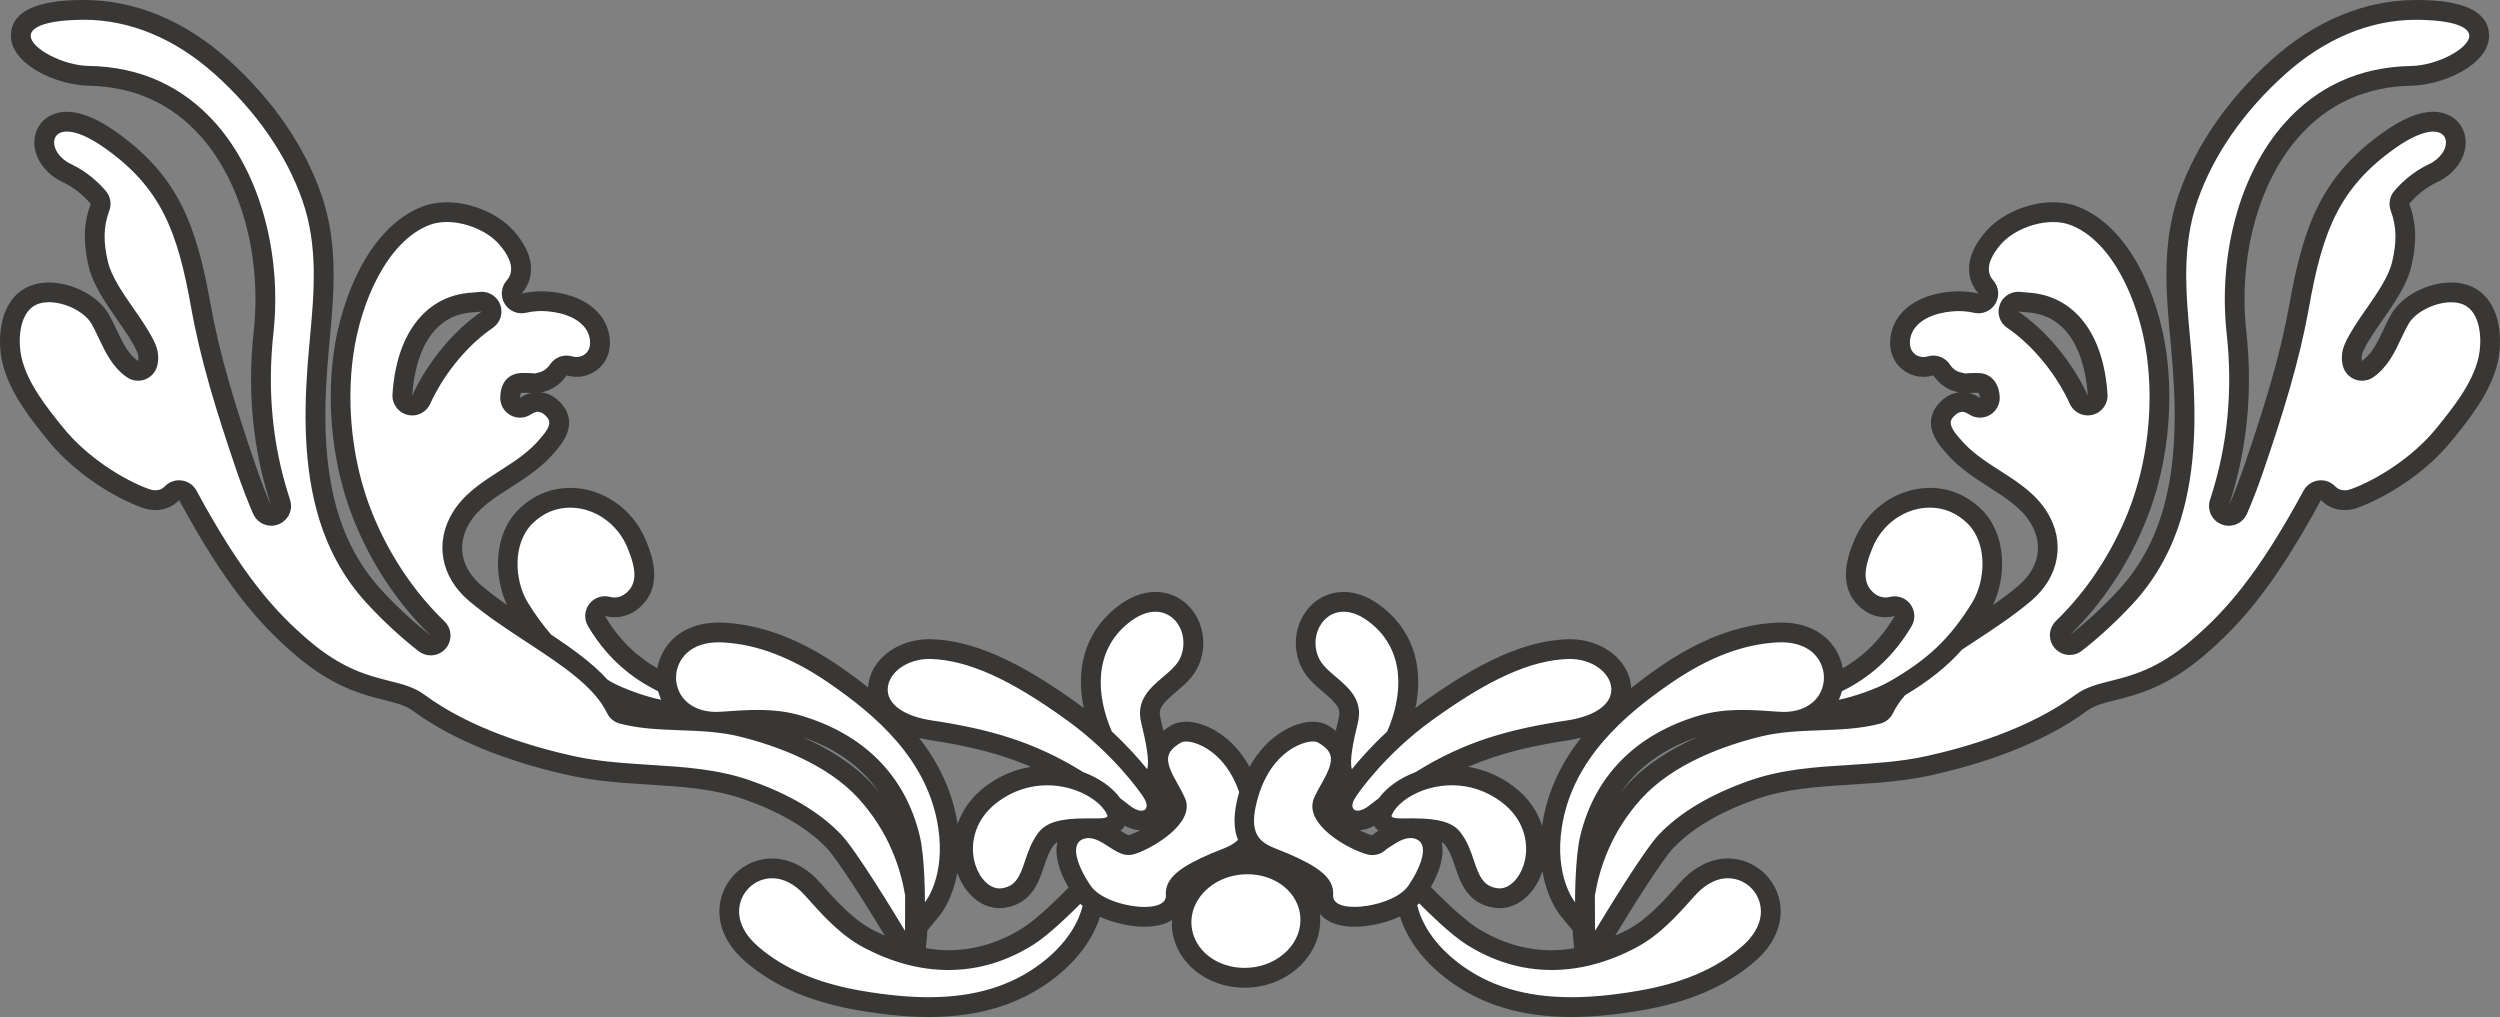 <svg version="1.1" id="图层_1" x="0px" y="0px" width="252.955px" height="102.9px" viewBox="0 0 252.955 102.9" enable-background="new 0 0 252.955 102.9" xml:space="preserve" xmlns="http://www.w3.org/2000/svg" xmlns:xlink="http://www.w3.org/1999/xlink" xmlns:xml="http://www.w3.org/XML/1998/namespace">
  <rect x="0" y="0" width="252.955" height="102.9" fill="#808080" stroke="none"/>
  <path fill="#FFFFFF" d="M250.181,30.193c-0.58-0.4-1.328-0.611-2.164-0.611c-2.022,0-4.293,1.168-5.17,2.662
	c-0.266,0.455-0.515,0.969-0.812,1.603c-0.604,1.286-1.229,2.616-2.468,3.493c-0.168,0.121-0.368,0.185-0.576,0.185
	c-0.116,0-0.229-0.021-0.342-0.062c-0.307-0.108-0.539-0.364-0.625-0.682c-0.14-0.521-0.084-1.084,0.162-1.629
	c0.476-1.058,1.248-2.168,2.069-3.351c1.158-1.668,2.354-3.391,2.759-5.088c0.535-2.258,0.482-3.977-0.177-5.741
	c-0.126-0.341-0.062-0.722,0.173-0.996c0.618-0.732,1.678-1.759,3.211-2.478c1.551-0.729,2.5-2.266,2.207-3.572
	c-0.223-0.997-1.08-1.618-2.24-1.618c-1.461,0-3.174,0.987-4.354,1.817c-6.03,4.246-7.771,8.808-9.196,16.818
	c-0.945,5.272-2.521,10.395-4.598,16.461c-0.523,1.533-1.053,2.902-1.609,4.186c-0.16,0.365-0.52,0.603-0.918,0.603
	c-0.119,0-0.236-0.021-0.35-0.064c-0.736-0.287-0.693-0.991-0.505-1.616c0.241-0.802,0.505-1.595,0.708-2.404
	c1.182-4.715,1.457-9.625,0.928-14.453c-0.852-7.771,1.273-15.611,5.546-20.457c3.157-3.584,7.251-5.442,12.171-5.525
	c2.703-0.049,6.842-1.888,6.838-4.063c-0.004-1.672-2.07-2.549-6.147-2.607L244.45,1c-4.893,0.002-9.697,1.993-13.896,5.758
	c-4.316,3.866-7.479,8.433-9.146,13.203c-1.685,4.828-1.238,9.679-0.808,14.363l0.075,0.832c0.46,5.035,0.729,10.916-0.764,16.354
	c-0.944,3.447-2.563,6.433-4.812,8.865c-1.588,1.719-3.293,3.295-5.068,4.683c-0.178,0.139-0.391,0.213-0.615,0.213
	c-0.289,0-0.564-0.125-0.754-0.343c-0.35-0.401-0.324-1.006,0.057-1.377c3.245-3.149,5.873-7.133,7.6-11.52
	c1.949-4.949,2.635-10.877,1.881-16.264c-0.791-5.625-3.663-12.109-8.297-13.92c-0.643-0.253-1.367-0.382-2.155-0.382
	c-2.276,0-4.715,1.054-6.069,2.617c-1.666,1.924-1.589,3.34-1.229,4.191c0.118,0.278,0.276,0.528,0.481,0.762
	c0.289,0.326,0.334,0.797,0.111,1.172c-0.18,0.303-0.509,0.49-0.859,0.49c-0.076,0-0.149-0.008-0.218-0.023
	c-0.448-0.104-0.899-0.166-1.33-0.188c-0.147-0.01-0.292-0.012-0.438-0.012c-0.854,0-3.758,0.151-5.243,2.104
	c-0.63,0.83-0.867,1.996-0.591,2.898c0.224,0.727,0.771,1.282,1.503,1.528c0.233,0.078,0.491,0.121,0.745,0.121
	c0.24,0,0.476-0.035,0.733-0.108c0.093-0.025,0.185-0.039,0.275-0.039c0.335,0,0.646,0.166,0.83,0.44
	c0.478,0.717,1.128,1.148,2.069,1.32c0.09,0.031,0.229,0.043,0.366,0.043c0.12,0,0.239-0.01,0.32-0.025l0.752-0.018
	c0.185,0,0.274,0.008,0.321,0.012c0.295,0.021,0.563,0.172,0.734,0.41c0.242,0.338,0.309,0.762,0.319,1.057
	c0.015,0.375-0.179,0.724-0.508,0.91c-0.147,0.084-0.317,0.129-0.491,0.129c-0.193,0-0.382-0.057-0.548-0.164
	c-0.283-0.184-0.532-0.299-0.864-0.385c-0.081-0.026-0.213-0.037-0.339-0.037c-0.097,0-0.188,0.006-0.252,0.015
	c-0.457,0.053-0.89,0.276-1.284,0.668c-0.975,0.967-0.889,2.051,0.268,3.41l0.158,0.186c1.256,1.535,2.768,2.504,4.379,3.537
	c1.758,1.127,3.416,2.188,4.453,3.899c1.581,2.605,1.043,5.521-1.406,7.611c-1.758,1.498-3.811,2.844-5.795,4.146l-1.131,0.743
	c-0.059,0.037-0.109,0.087-0.158,0.138c0.897-1.017,1.726-2.146,2.558-3.484c1.612-2.594,1.848-6.879-0.584-9.276
	c-1.276-1.261-2.802-1.898-4.531-1.898c-2.846,0-5.53,1.85-6.681,4.598c-0.801,1.896-1.477,4.271,0.414,5.832
	c0.521,0.433,1.138,0.66,1.785,0.66c0.229,0,0.455-0.029,0.666-0.084c0.086-0.021,0.172-0.033,0.256-0.033
	c0.312,0,0.609,0.148,0.798,0.396c0.243,0.324,0.271,0.76,0.063,1.108c-1.619,2.767-3.791,4.796-6.638,6.203
	c-0.254,0.125-0.438,0.354-0.504,0.59c0.493-1.952-0.411-3.989-2.198-4.954c-0.847-0.459-1.855-0.691-2.998-0.691
	c-0.181,0-0.359,0.004-0.531,0.016c-3.635,0.211-7.293,1.613-11.188,4.285c-4.764,3.279-10.372,7.984-11.469,15.322
	c-0.786,5.248,1.318,8.01,1.561,8.307c0.193,0.238,0.479,0.367,0.773,0.367c0.113,0,0.229-0.02,0.339-0.059
	c0.397-0.144,0.664-0.523,0.663-0.947c0-0.025,0-0.164,0.002-0.35l-0.002,0.352c0.004,0.738,0.009,1.477,0.013,2.215
	c0.007,1.037,0.123,2.332-0.35,3.308c-1.017,0.204-2.029,0.342-3.033,0.342c-2.832,0-5.562-0.818-8.108-2.435
	c-1.555-0.987-3.898-3.319-4.58-4.012c-0.013-0.012-0.029-0.016-0.043-0.025c-0.185-0.295-0.483-0.516-0.828-0.655
	c0.815-1.242,1.992-3.427,1.355-4.941c-0.273-0.652-0.85-1.094-1.645-1.246c-0.121-0.02-0.265-0.031-0.404-0.033
	c0.076,0.004,0.174,0.007,0.197,0.007c2.853,0,3.639,0.52,4.031,1.026c0.627,0.813,0.928,1.721,1.221,2.601
	c0.486,1.459,1.039,3.112,3.123,3.424c0.143,0.022,0.271,0.033,0.4,0.033c1.443,0,2.771-1.188,3.383-3.023
	c0.688-2.061,0.418-5.268-2.596-7.525c-1.645-1.231-3.582-1.885-5.604-1.885c-1.215,0-2.355,0.242-3.328,0.613
	c0.063-0.023,0.125-0.055,0.182-0.09c4.975-3.121,9.42-4.267,14.982-5.101c3.425-0.518,5.451-2.174,5.291-4.326
	c-0.163-2.166-2.432-3.868-5.186-3.877l-0.224,0.005c-3.972,0.125-8.396,2.102-14.347,6.411c-1.211,0.875-2.289,1.783-3.233,2.656
	c0.103-0.096,0.183-0.209,0.237-0.338c2.148-4.969,1.44-9.391-1.941-12.129c-1.139-0.922-2.279-1.389-3.395-1.389
	c-1.369,0-2.598,0.748-3.285,2c-0.78,1.42-0.725,3.223,0.146,4.596c0.432,0.676,1.086,1.229,1.717,1.764
	c1.438,1.22,2.285,2.074,1.895,3.648c-0.698,2.854-0.866,4.371-0.579,5.24c0.114,0.346,0.409,0.604,0.771,0.67
	c0.06,0.01,0.119,0.016,0.18,0.016c0.299,0,0.585-0.133,0.797-0.395c-0.689,0.852-1.114,1.459-1.221,1.614
	c-0.735,1.104-0.534,1.855-0.346,2.209c0.262,0.488,0.754,0.771,1.354,0.771c0.588,0,1.255-0.283,1.874-0.795
	c0.173-0.142,0.879-0.674,0.879-0.674c0.075-0.06,0.142-0.127,0.194-0.203c0.026-0.037,0.07-0.066,0.099-0.104
	c-0.194,0.248-0.365,0.498-0.479,0.748c-0.01,0.021-0.076,0.197-0.084,0.221c-0.111,0.298-0.037,0.687,0.135,0.951
	c0.416,0.64,1.24,0.64,2.041,0.64l0.611-0.002c-0.963,0.026-1.785,0.551-2.641,1.104l-0.292,0.191
	c-0.044,0.03-0.117,0.098-0.156,0.135c-0.188,0.182-0.437,0.281-0.696,0.281c-0.088,0-0.174-0.013-0.259-0.035
	c-1.753-0.469-4.915-2.433-4.807-3.994c0.008-0.113,0.034-0.225,0.082-0.332c0.235-0.541,0.506-1.01,0.743-1.426
	c1.354-2.373,1.674-4.023-0.702-5.439c-0.298-0.18-0.664-0.271-1.089-0.271c-1.258,0-4.861,1.1-6.418,6.127
	c-0.029,0.096-0.038,0.168-0.064,0.262c0.053-0.195,0.051-0.398-0.015-0.59c-1.625-4.758-5.093-5.799-6.291-5.799
	c-0.525,0-0.861,0.135-1.044,0.246c-2.415,1.438-2.119,3.063-0.722,5.51c0.229,0.406,0.49,0.861,0.728,1.406
	c0.048,0.106,0.075,0.221,0.082,0.34c0.084,1.483-2.982,3.473-4.612,3.942c-0.092,0.027-0.186,0.041-0.277,0.041
	c-0.074,0-0.146-0.008-0.22-0.024c-0.323-0.072-0.704-0.308-1.245-0.656c-0.722-0.469-1.541-0.992-2.506-1.02l0.622,0.002
	c0.702,0,1.428,0,1.879-0.451c0.067-0.066,0.183-0.25,0.229-0.334c0.147-0.271,0.124-0.681,0.001-0.963
	c-0.175-0.402-0.468-0.808-0.837-1.191c0.152,0.16,0.308,0.32,0.431,0.49c0.055,0.076,0.119,0.143,0.193,0.201
	c0,0,0.693,0.521,0.848,0.646c0.646,0.535,1.304,0.818,1.903,0.818c0.601,0,1.095-0.281,1.354-0.769
	c0.229-0.432,0.355-1.166-0.349-2.213c-0.102-0.151-0.514-0.746-1.187-1.582c0.192,0.232,0.473,0.363,0.767,0.363
	c0.06,0,0.12-0.006,0.181-0.016c0.359-0.066,0.654-0.324,0.77-0.673c0.289-0.879,0.126-2.35-0.583-5.254
	c-0.388-1.557,0.457-2.412,1.895-3.633c0.633-0.535,1.286-1.088,1.727-1.774c0.852-1.343,0.908-3.185,0.14-4.584
	c-0.689-1.252-1.919-2-3.287-2c-1.115,0-2.257,0.467-3.393,1.387c-3.382,2.742-4.09,7.162-1.943,12.131
	c0.054,0.123,0.133,0.232,0.229,0.326c-0.939-0.867-2.014-1.771-3.223-2.646c-5.951-4.309-10.386-6.287-14.578-6.416
	c-2.74,0.002-5.015,1.705-5.178,3.877c-0.162,2.15,1.867,3.81,5.297,4.328c5.354,0.804,9.942,1.974,14.943,5.088
	c0.058,0.035,0.118,0.064,0.21,0.101c-0.995-0.375-2.12-0.613-3.324-0.613c-2.02,0-3.957,0.652-5.604,1.885
	c-3.014,2.259-3.28,5.463-2.594,7.523c0.612,1.838,1.939,3.024,3.382,3.024c0.131,0,0.264-0.01,0.393-0.028
	c2.094-0.314,2.646-1.969,3.132-3.431c0.291-0.875,0.592-1.782,1.213-2.588c0.396-0.514,1.186-1.037,4.03-1.037
	c0,0,0.183-0.008,0.213-0.006c-0.147,0.002-0.297,0.015-0.451,0.043c-0.759,0.142-1.328,0.58-1.604,1.236
	c-0.491,1.168,0.051,2.559,0.581,3.615c0.214,0.424,0.79,1.057,0.677,1.559c-0.126,0.562-0.935,0.713-1.301,1.074
	c-0.394,0.385-0.792,0.768-1.197,1.141c-0.865,0.8-1.756,1.607-2.752,2.242c-2.552,1.617-5.282,2.438-8.115,2.438
	c-0.936,0-1.88-0.121-2.825-0.3c0.017-1.063-0.564-2.092-0.559-3.168c0.005-0.799,0.03-1.598,0.014-2.395v0.004
	c0,0.424,0.267,0.801,0.665,0.941c0.109,0.039,0.223,0.059,0.335,0.059c0.295,0,0.582-0.131,0.775-0.369
	c0.242-0.297,2.347-3.059,1.563-8.303c-1.099-7.342-6.709-12.047-11.475-15.326c-3.89-2.672-7.546-4.074-11.176-4.285
	c-0.181-0.012-0.359-0.016-0.538-0.016c-1.144,0-2.152,0.231-2.998,0.69c-1.788,0.966-2.692,3.003-2.187,4.99
	c-0.078-0.271-0.263-0.5-0.517-0.625c-2.874-1.42-5.061-3.451-6.684-6.213c-0.206-0.352-0.181-0.789,0.066-1.113
	c0.188-0.248,0.485-0.395,0.796-0.395c0.088,0,0.174,0.012,0.255,0.033c0.232,0.063,0.473,0.096,0.713,0.096
	c0.647,0,1.265-0.229,1.784-0.658c1.889-1.563,1.217-3.934,0.421-5.822c-1.155-2.758-3.843-4.608-6.687-4.608
	c-1.731,0-3.256,0.639-4.529,1.896c-2.434,2.4-2.198,6.687-0.586,9.279c0.778,1.254,1.57,2.34,2.422,3.32
	c0.059,0.065,0.126,0.127,0.201,0.176c0.076,0.051,0.152,0.105,0.229,0.156c-0.519-0.347-1.043-0.693-1.575-1.043
	c-1.989-1.306-4.048-2.654-5.8-4.146c-2.452-2.094-2.992-5.012-1.408-7.619c1.034-1.707,2.762-2.813,4.446-3.893
	c1.608-1.031,3.128-2.006,4.354-3.504l0.183-0.217c1.157-1.363,1.242-2.451,0.266-3.423c-0.392-0.387-0.821-0.61-1.356-0.674
	c-0.029-0.006-0.066-0.008-0.107-0.008c-0.152,0-0.36,0.035-0.472,0.063c-0.264,0.065-0.519,0.184-0.805,0.371
	c-0.162,0.106-0.352,0.163-0.547,0.163c-0.167,0-0.332-0.041-0.478-0.12c-0.324-0.177-0.524-0.515-0.522-0.884
	c0.002-0.395,0.069-0.719,0.202-0.969c0.145-0.272,0.401-0.463,0.528-0.502c0.065,0,0.164-0.014,0.229-0.025
	c0.045-0.01,0.165-0.022,0.375-0.022c0,0,1.047,0.045,1.09,0.045c0.169,0,0.396-0.039,0.521-0.08
	c0.804-0.141,1.44-0.563,1.945-1.293c0.187-0.271,0.495-0.434,0.823-0.434c0.091,0,0.184,0.014,0.275,0.039
	c0.263,0.073,0.506,0.108,0.743,0.108c0.257,0,0.514-0.043,0.757-0.125c0.724-0.242,1.267-0.799,1.491-1.526
	c0.276-0.902,0.038-2.066-0.593-2.898c-1.483-1.949-4.387-2.102-5.241-2.102c-0.148,0-0.295,0.002-0.424,0.012
	c-0.447,0.021-0.896,0.084-1.341,0.188c-0.072,0.017-0.146,0.023-0.222,0.023c-0.352,0-0.682-0.188-0.86-0.49
	c-0.222-0.375-0.178-0.846,0.111-1.172c0.201-0.229,0.363-0.484,0.482-0.764c0.359-0.851,0.438-2.267-1.227-4.185
	c-1.356-1.567-3.797-2.623-6.073-2.623c-0.788,0-1.511,0.127-2.147,0.377c-4.64,1.813-7.514,8.302-8.305,13.927
	c-0.754,5.385-0.068,11.313,1.881,16.26c1.736,4.414,4.379,8.412,7.642,11.563c0.383,0.371,0.409,0.978,0.062,1.377
	c-0.19,0.22-0.467,0.345-0.757,0.345c-0.225,0-0.437-0.072-0.614-0.213c-1.785-1.392-3.506-2.982-5.116-4.73
	c-2.245-2.426-3.863-5.408-4.811-8.861c-1.49-5.432-1.223-11.315-0.764-16.354l0.076-0.822c0.431-4.69,0.877-9.543-0.809-14.373
	c-1.665-4.77-4.826-9.334-9.142-13.198C18.203,2.994,13.397,1.002,8.497,1L8.233,1.002C4.172,1.061,2.11,1.938,2.106,3.609
	C2.104,5.784,6.244,7.624,8.949,7.672c4.916,0.083,9.009,1.941,12.167,5.525c4.271,4.846,6.396,12.684,5.545,20.453
	c-0.646,5.889-0.092,11.598,1.646,16.965c0,0,0.086,0.266,0.086,0.268c0.166,0.509-0.096,1.056-0.6,1.246
	c-0.11,0.043-0.229,0.064-0.351,0.064c-0.398,0-0.759-0.236-0.917-0.601c-0.563-1.297-1.09-2.666-1.61-4.186
	c-2.077-6.074-3.654-11.199-4.597-16.459c-1.427-8.014-3.167-12.576-9.2-16.826c-1.179-0.828-2.891-1.813-4.353-1.813
	c-1.159,0-2.018,0.621-2.24,1.618c-0.293,1.308,0.658,2.845,2.212,3.574c1.521,0.713,2.582,1.74,3.204,2.478
	c0.234,0.274,0.301,0.657,0.175,0.996c-0.66,1.766-0.713,3.481-0.176,5.739c0.402,1.695,1.598,3.418,2.758,5.088
	c0.82,1.181,1.595,2.293,2.068,3.347c0.245,0.547,0.302,1.11,0.166,1.631c-0.084,0.318-0.318,0.574-0.625,0.686
	c-0.109,0.041-0.225,0.062-0.343,0.062c-0.209,0-0.409-0.064-0.579-0.187c-1.238-0.877-1.863-2.209-2.468-3.498
	c-0.296-0.627-0.545-1.145-0.808-1.594c-0.876-1.494-3.148-2.666-5.172-2.666c-0.837,0-1.586,0.213-2.165,0.613
	c-1.898,1.311-1.985,4.412-1.58,6.18c0.668,2.9,2.751,5.469,4.427,7.535c2.521,3.129,6.379,5.525,9.083,6.51
	c0.345,0.125,0.683,0.189,1.004,0.189c0.678,0,1.231-0.232,1.695-0.709c0.178-0.187,0.426-0.295,0.854-0.295
	c0.314,0.043,0.592,0.235,0.742,0.516c4.665,8.619,8.046,12.439,11.687,15.523c3.524,2.981,6.265,3.67,8.469,4.223
	c1.29,0.322,2.309,0.576,3.191,1.229c4.755,3.51,11.072,5.413,15.536,6.395c2.578,0.563,5.218,0.73,7.8,0.895
	c3.472,0.22,6.752,0.429,9.905,1.529c3.822,1.34,6.784,3.101,8.806,5.228c1.239,1.307,2.188,2.959,3.158,4.465
	c0.702,1.09,1.39,2.188,2.068,3.295c0.565,0.92,1.045,1.551,1.114,2.647c0.014,0.218-0.014,0.431-0.052,0.644
	c-0.932-0.322-1.864-0.699-2.794-1.191c-2.241-1.186-3.93-3.082-5.722-5.094c-1.175-1.318-2.612-2.045-4.047-2.045
	c-1.364,0-2.667,0.664-3.482,1.777c-0.849,1.155-1.076,2.559-0.641,3.95c0.335,1.06,1.028,2.05,2.061,2.938
	c2.755,2.383,6.356,3.928,11.013,4.723c2.601,0.438,4.855,0.65,6.894,0.65c4.857,0,8.786-1.195,12.009-3.652
	c1.267-0.967,2.41-2.117,3.272-3.461c0.302-0.473,0.571-0.967,0.792-1.481c0.236-0.554,0.384-0.974,0.738-1.459
	c0.157-0.218,0.037-0.313,0.31-0.314c0.244-0.004,0.751,0.383,0.995,0.48c1.16,0.471,2.449,0.754,3.704,0.754
	c1.167,0,2.021-0.265,2.57-0.769c0.309,0.229,0.662,0.422,0.888,0.728c0.352,0.479,0.297,0.883,0.354,1.428
	c0.038,0.361,0.195,0.768,0.332,1.104c0.299,0.734,0.768,1.392,1.346,1.933c1.249,1.166,2.957,1.746,4.651,1.746
	c0.201,0,0.407-0.009,0.613-0.025c1.713-0.145,3.278-0.856,4.413-2.006c0.711-0.725,1.246-1.625,1.484-2.615
	c0.215-0.889-0.011-1.785,0.625-2.561c0.256-0.312,0.574-0.617,0.866-0.945c0.03,0.412,0.158,0.799,0.448,1.115
	c0.536,0.576,1.443,0.869,2.699,0.869c1.262,0,3.263-0.406,4.781-1.328c0.183,0.168,0.381,0.33,0.592,0.469
	c0.269,1.133,1.221,3.814,4.535,6.342c3.223,2.457,7.15,3.652,12.008,3.652c2.048,0,4.305-0.215,6.9-0.654
	c4.651-0.793,8.25-2.334,11-4.713c1.035-0.891,1.731-1.885,2.068-2.953c0.429-1.365,0.195-2.803-0.643-3.94
	c-0.816-1.113-2.119-1.777-3.482-1.777c-1.455,0-2.883,0.738-4.131,2.139c-1.667,1.873-3.393,3.812-5.635,5
	c-0.928,0.49-1.856,0.865-2.785,1.188c0.018-0.414-0.008-0.842,0.009-1.217c0.024-0.568,0.378-0.982,0.669-1.459
	c0.34-0.56,0.684-1.115,1.027-1.67c1.193-1.919,2.393-3.849,3.736-5.664c0.262-0.355,0.529-0.716,0.834-1.035
	c2.022-2.131,4.985-3.89,8.807-5.228c3.156-1.104,6.426-1.311,9.929-1.53c2.56-0.164,5.204-0.332,7.781-0.896
	c4.463-0.979,10.78-2.885,15.528-6.395c0.887-0.652,1.903-0.906,3.192-1.229c2.202-0.553,4.942-1.24,8.474-4.225
	c3.639-3.082,7.019-6.902,11.685-15.523c0.149-0.276,0.428-0.471,0.879-0.522c0.271,0,0.53,0.11,0.72,0.305
	c0.463,0.477,1.016,0.709,1.693,0.709c0.328,0,0.663-0.063,0.988-0.187c2.709-0.983,6.572-3.377,9.09-6.504
	c1.68-2.067,3.769-4.645,4.436-7.547C252.167,34.607,252.08,31.506,250.181,30.193z M42.835,39.984l-0.214,0.457
	c-0.161,0.358-0.519,0.592-0.912,0.592c-0.079,0-0.16-0.01-0.241-0.029c-0.47-0.114-0.788-0.551-0.758-1.032
	c0.352-5.64,3.02-9.144,7.133-9.371c0.267-0.015,0.521-0.037,0.762-0.068l0.136-0.01c0.412,0,0.787,0.26,0.934,0.645
	c0.165,0.437,0.012,0.924-0.373,1.185C46.748,34.078,44.332,36.932,42.835,39.984z M87.599,80.115
	c-3.366-3.689-8.665-5.602-12.518-6.557c-2.065-0.511-4.157-0.591-6.182-0.666c-2.069-0.074-4.024-0.146-5.924-0.642
	c-0.287-0.074-0.524-0.27-0.651-0.535c-0.382-0.797-0.923-1.539-1.566-2.252c0.076,0.074,0.287,0.218,0.364,0.265l0.199,0.119
	c1.404,0.805,3.918,1.649,5.384,1.938c0.063,0.012,0.128,0.018,0.191,0.018c0.304,0,0.595-0.139,0.786-0.383
	c0.232-0.295,0.279-0.694,0.122-1.035c0.758,1.632,2.505,2.648,4.661,2.648c0.188,0,0.384-0.008,0.695-0.029
	c1.15-0.084,2.313-0.17,3.48-0.17c1.571,0,2.856,0.162,4.045,0.508c6.088,1.779,10.032,5.748,11.405,11.479
	c0.498,2.1,0.494,6.252,0.494,6.463l-0.018-0.852C92.119,87.719,90.893,83.725,87.599,80.115z M191.996,69.688
	c-0.601,0.699-1.046,1.362-1.365,2.028c-0.127,0.267-0.364,0.461-0.649,0.535c-1.898,0.494-3.849,0.564-5.912,0.642
	c-2.028,0.075-4.127,0.153-6.197,0.666c-3.852,0.955-9.148,2.868-12.516,6.557c-3.289,3.605-4.517,7.594-4.98,10.457
	c0.02-1.309,0.104-4.131,0.488-5.744c1.373-5.736,5.316-9.707,11.4-11.484c1.192-0.348,2.479-0.51,4.049-0.51
	c1.144,0,2.28,0.082,3.533,0.174c0.274,0.021,0.461,0.025,0.644,0.025c2.157,0,3.905-1.018,4.661-2.65c0,0.002,0,0.005-0.002,0.007
	c-0.155,0.342-0.107,0.739,0.125,1.034c0.191,0.244,0.481,0.382,0.785,0.382c0.063,0,0.129-0.007,0.192-0.021
	c1.47-0.289,3.981-1.137,5.383-1.938c0.212-0.121,0.396-0.24,0.599-0.359C192.146,69.543,192.063,69.609,191.996,69.688z
	 M203.653,32.35c-0.385-0.261-0.537-0.748-0.372-1.185c0.146-0.385,0.521-0.645,0.934-0.645l0.128,0.008
	c0.246,0.033,0.502,0.057,0.764,0.07c4.119,0.229,6.787,3.731,7.14,9.37c0.03,0.482-0.288,0.919-0.757,1.033
	c-0.081,0.021-0.163,0.029-0.242,0.029c-0.395,0-0.751-0.232-0.912-0.592l-0.223-0.474C208.618,36.922,206.204,34.074,203.653,32.35
	z" class="color c1"/>
  <path fill="#383735" d="M250.748,29.371c-0.746-0.516-1.69-0.789-2.731-0.789c-2.386,0-4.979,1.359-6.031,3.156
	c-0.307,0.521-0.576,1.092-0.854,1.68c-0.66,1.406-1.181,2.426-2.141,3.105c-0.071-0.267-0.061-0.588,0.107-0.961
	c0.432-0.963,1.182-2.043,1.977-3.187c1.212-1.744,2.466-3.547,2.912-5.432c0.572-2.412,0.517-4.371-0.213-6.324
	c0.545-0.645,1.496-1.572,2.871-2.217c1.998-0.939,3.158-2.914,2.76-4.695c-0.325-1.458-1.588-2.399-3.217-2.399
	c-1.383,0-3.041,0.672-4.93,2c-6.279,4.422-8.162,9.352-9.607,17.461c-0.932,5.203-2.495,10.285-4.559,16.313
	c-0.512,1.496-1.035,2.859-1.58,4.111c0.027-0.09,0.059-0.18,0.086-0.271c1.782-5.504,2.351-11.35,1.688-17.377
	c-0.821-7.5,1.21-15.045,5.302-19.688c2.963-3.362,6.811-5.107,11.438-5.187c3.117-0.056,7.826-2.104,7.822-5.063
	c-0.007-3.504-5.365-3.581-7.129-3.606L244.456,0c-5.145,0-10.184,2.08-14.57,6.015c-4.441,3.978-7.699,8.686-9.422,13.614
	c-1.757,5.035-1.3,9.996-0.857,14.793l0.074,0.824c0.451,4.947,0.717,10.717-0.731,15.998c-0.903,3.295-2.445,6.139-4.582,8.451
	c-1.663,1.801-3.332,3.311-4.95,4.574c3.348-3.248,6.052-7.347,7.833-11.873c2.011-5.105,2.718-11.217,1.94-16.769
	c-0.771-5.479-3.571-12.623-8.926-14.713c-0.758-0.299-1.604-0.449-2.518-0.449c-2.551,0-5.294,1.193-6.826,2.966
	c-2.004,2.313-1.863,4.12-1.395,5.231c0.16,0.379,0.379,0.726,0.654,1.035c-0.496-0.111-0.998-0.184-1.504-0.209
	c-0.156-0.01-0.318-0.014-0.482-0.014c-0.971,0-4.275,0.182-6.039,2.498c-0.828,1.092-1.123,2.579-0.75,3.797
	c0.318,1.037,1.098,1.834,2.143,2.186c0.344,0.113,0.7,0.172,1.061,0.172c0.371,0,0.701-0.061,1.011-0.147
	c0.791,1.182,1.817,1.58,2.595,1.713c-0.527,0.063-1.204,0.293-1.869,0.951c-0.949,0.944-1.685,2.541,0.208,4.77l0.167,0.197
	c1.342,1.639,2.997,2.697,4.598,3.723c1.652,1.06,3.213,2.058,4.133,3.572c1.33,2.189,0.88,4.559-1.2,6.334
	c-0.804,0.686-1.685,1.342-2.594,1.982c1.385-2.945,1.368-7.173-1.165-9.673c-1.449-1.43-3.26-2.186-5.233-2.186
	c-3.241,0-6.299,2.096-7.604,5.213c-0.547,1.299-2.004,4.748,0.701,6.988c0.703,0.582,1.541,0.889,2.422,0.889
	c0.313,0,0.623-0.039,0.923-0.117c-1.667,2.845-3.687,4.383-5.247,5.287c-0.284-1.586-1.258-3.014-2.756-3.824
	c-0.997-0.539-2.165-0.811-3.475-0.811c-0.197,0-0.396,0.006-0.592,0.018c-3.822,0.224-7.646,1.683-11.689,4.459
	c-0.953,0.656-1.937,1.388-2.914,2.164c-0.002-0.051,0.008-0.104,0.004-0.153c-0.202-2.691-2.916-4.802-6.18-4.802l-0.229,0.005
	c-4.205,0.131-8.811,2.168-14.932,6.604c-0.168,0.123-0.314,0.248-0.479,0.371c0.751-3.592,0.146-7.404-3.242-10.15
	c-1.318-1.067-2.671-1.61-4.021-1.61c-1.74,0-3.297,0.942-4.163,2.52c-0.954,1.736-0.886,3.937,0.179,5.609
	c0.514,0.805,1.227,1.408,1.915,1.992c1.448,1.229,1.808,1.694,1.571,2.645c-0.112,0.461-0.21,0.883-0.297,1.281
	c-0.221-0.174-0.457-0.344-0.735-0.51c-0.446-0.271-0.981-0.408-1.591-0.408c-1.754,0-4.588,1.283-6.395,4.569
	c-1.806-3.286-4.64-4.569-6.394-4.569c-0.609,0-1.146,0.137-1.574,0.397c-0.285,0.17-0.527,0.347-0.751,0.523
	c-0.087-0.402-0.186-0.828-0.299-1.291c-0.234-0.943,0.124-1.41,1.571-2.639c0.689-0.584,1.402-1.188,1.919-1.996
	c1.061-1.67,1.129-3.869,0.176-5.605c-0.867-1.576-2.424-2.52-4.164-2.52c-1.352,0-2.704,0.543-4.021,1.608
	c-3.389,2.746-3.992,6.562-3.241,10.152c-0.165-0.123-0.312-0.248-0.48-0.371c-6.122-4.436-10.728-6.473-14.936-6.605l-0.225-0.002
	c-3.263,0-5.977,2.109-6.179,4.802c-0.002,0.024,0.004,0.051,0.002,0.075c-0.946-0.745-1.896-1.452-2.816-2.086
	c-4.043-2.776-7.867-4.235-11.688-4.459c-0.197-0.012-0.396-0.018-0.594-0.018c-1.309,0-2.477,0.271-3.474,0.811
	c-1.498,0.812-2.473,2.24-2.756,3.826c-1.577-0.91-3.62-2.453-5.293-5.301c0.313,0.084,0.64,0.129,0.968,0.129
	c0.882,0,1.719-0.307,2.422-0.889c2.705-2.24,1.249-5.689,0.703-6.984c-1.308-3.121-4.364-5.217-7.606-5.217
	c-1.975,0-3.784,0.756-5.232,2.186c-2.535,2.5-2.551,6.728-1.166,9.673c-0.909-0.642-1.789-1.298-2.592-1.98
	c-2.082-1.777-2.532-4.146-1.202-6.336c0.919-1.516,2.479-2.514,4.132-3.572c1.601-1.024,3.256-2.084,4.597-3.721l0.168-0.199
	c1.893-2.229,1.158-3.824,0.205-4.771c-0.666-0.66-1.346-0.892-1.875-0.949c0.767-0.135,1.781-0.533,2.595-1.713
	c0.289,0.082,0.631,0.147,1.019,0.147c0.36,0,0.717-0.059,1.066-0.174c1.039-0.35,1.817-1.146,2.137-2.184
	c0.373-1.217,0.078-2.705-0.751-3.797c-1.763-2.316-5.067-2.498-6.038-2.498c-0.165,0-0.326,0.004-0.484,0.014
	c-0.505,0.025-1.006,0.098-1.502,0.209c0.274-0.311,0.494-0.656,0.654-1.035c0.47-1.111,0.609-2.92-1.393-5.229
	c-1.534-1.773-4.278-2.968-6.828-2.968c-0.913,0-1.76,0.15-2.514,0.447c-5.357,2.092-8.158,9.234-8.929,14.717
	c-0.777,5.55-0.07,11.66,1.94,16.767c1.789,4.547,4.511,8.664,7.878,11.916c-1.629-1.271-3.313-2.795-4.996-4.619
	c-2.136-2.312-3.678-5.154-4.581-8.449c-1.449-5.281-1.184-11.051-0.732-16l0.075-0.822c0.441-4.797,0.898-9.758-0.859-14.793
	c-1.722-4.93-4.979-9.638-9.42-13.613C18.682,2.08,13.643,0,8.499,0L8.233,0.002C6.472,0.027,1.112,0.104,1.106,3.608
	C1.102,6.568,5.811,8.616,8.93,8.672c4.625,0.078,8.473,1.823,11.436,5.187c4.092,4.643,6.123,12.188,5.302,19.686
	c-0.661,6.029-0.094,11.875,1.688,17.379c0.029,0.091,0.059,0.183,0.088,0.271c-0.545-1.252-1.069-2.615-1.581-4.109
	c-2.063-6.028-3.627-11.11-4.559-16.313c-1.444-8.111-3.327-13.041-9.608-17.465c-1.887-1.326-3.545-1.998-4.929-1.998
	c-1.628,0-2.891,0.941-3.217,2.399c-0.398,1.781,0.763,3.756,2.763,4.697c1.364,0.639,2.319,1.57,2.867,2.219
	c-0.729,1.951-0.784,3.908-0.212,6.32c0.447,1.885,1.701,3.688,2.913,5.432c0.794,1.144,1.544,2.224,1.976,3.185
	c0.169,0.377,0.18,0.696,0.109,0.965c-0.96-0.683-1.48-1.699-2.142-3.107c-0.276-0.588-0.547-1.158-0.851-1.676
	c-1.055-1.801-3.648-3.16-6.034-3.16c-1.04,0-1.985,0.273-2.733,0.789c-2.49,1.721-2.388,5.479-1.986,7.228
	c0.72,3.129,2.889,5.803,4.627,7.944c2.82,3.5,6.893,5.861,9.516,6.816c0.452,0.166,0.905,0.25,1.346,0.25h0.001
	c1.015,0,1.808-0.389,2.412-1.014c4.69,8.668,8.121,12.594,11.918,15.811c3.702,3.133,6.69,3.883,8.872,4.43
	c1.23,0.31,2.119,0.531,2.841,1.064c4.897,3.615,11.358,5.565,15.916,6.565c2.661,0.582,5.351,0.752,7.951,0.916
	c3.398,0.216,6.608,0.416,9.639,1.478c3.67,1.285,6.499,2.957,8.411,4.971c1.064,1.123,3.938,5.66,5.852,8.826
	c-0.389-0.174-0.776-0.334-1.164-0.539c-2.084-1.104-3.675-2.891-5.443-4.877c-1.366-1.533-3.068-2.379-4.793-2.379
	c-1.682,0-3.284,0.815-4.289,2.186c-1.027,1.398-1.314,3.16-0.788,4.841c0.392,1.241,1.188,2.387,2.363,3.399
	c2.896,2.504,6.654,4.121,11.493,4.947c2.651,0.447,4.962,0.666,7.064,0.666h0.001c5.084,0,9.21-1.262,12.614-3.857
	c3.024-2.307,4.229-4.752,4.719-6.278c1.538,0.702,3.279,1.002,4.486,1.002c1.158,0,2.097-0.228,2.804-0.673
	c-0.009,0.242-0.041,0.48-0.021,0.728c0.294,3.486,3.457,6.113,7.358,6.113c0.231,0,0.467-0.009,0.707-0.029
	c1.945-0.164,3.732-0.982,5.03-2.301c1.381-1.404,2.054-3.197,1.896-5.047c-0.004-0.043-0.021-0.082-0.023-0.125
	c0.037,0.045,0.064,0.098,0.105,0.141c0.732,0.791,1.889,1.193,3.435,1.193c1.229,0,3.015-0.308,4.571-1.037
	c0.481,1.522,1.681,3.987,4.729,6.313c3.404,2.597,7.531,3.857,12.615,3.857c2.103,0,4.413-0.219,7.065-0.668
	c4.838-0.824,8.596-2.441,11.489-4.943c1.179-1.016,1.974-2.16,2.366-3.406c0.525-1.676,0.238-3.438-0.789-4.836
	c-1.005-1.368-2.607-2.186-4.289-2.186c-1.725,0-3.427,0.846-4.877,2.473c-1.686,1.894-3.275,3.681-5.357,4.783
	c-0.389,0.205-0.776,0.365-1.166,0.539c1.914-3.166,4.787-7.703,5.853-8.826c1.912-2.014,4.741-3.686,8.411-4.971
	c3.029-1.062,6.24-1.262,9.639-1.478c2.602-0.164,5.29-0.334,7.952-0.916c4.558-1,11.019-2.95,15.913-6.565
	c0.724-0.533,1.611-0.756,2.843-1.064c2.183-0.547,5.17-1.297,8.872-4.432c3.797-3.215,7.229-7.141,11.918-15.809
	c0.604,0.625,1.396,1.014,2.413,1.014c0.44,0,0.894-0.084,1.339-0.248c2.63-0.957,6.702-3.318,9.52-6.813
	c1.742-2.147,3.91-4.821,4.631-7.95C253.138,34.85,253.24,31.092,250.748,29.371z M193.422,63.35
	c0.409-0.699,0.356-1.574-0.131-2.22c-0.384-0.508-0.978-0.793-1.595-0.793c-0.168,0-0.338,0.021-0.504,0.064
	c-0.135,0.035-0.274,0.053-0.418,0.053c-0.418,0-0.803-0.145-1.146-0.43c-1.107-0.916-1.146-2.271-0.132-4.674
	c0.998-2.386,3.313-3.986,5.76-3.986c1.458,0,2.746,0.541,3.829,1.609c2.016,1.987,1.854,5.762,0.438,8.039
	c-2.258,3.633-4.453,5.717-8.385,7.967c-1.236,0.707-3.619,1.537-5.078,1.824c0.125-0.273,0.226-0.563,0.306-0.861
	C188.121,69.074,191.106,67.301,193.422,63.35z M142.715,82.797c-0.026,0-0.049,0.009-0.075,0.011l-0.613,0.002
	c-0.457,0-1.08,0-1.199-0.185l-0.038-0.057l0.058-0.154c0.654-1.43,3.137-2.959,6.059-2.959c1.802,0,3.531,0.582,5.004,1.687
	c2.588,1.938,2.826,4.664,2.246,6.407c-0.467,1.4-1.444,2.341-2.434,2.341c-0.078,0-0.156-0.007-0.242-0.021
	c-1.389-0.207-1.809-1.18-2.334-2.754c-0.304-0.914-0.647-1.949-1.377-2.896c-0.778-1.006-2.174-1.415-4.822-1.415h-0.135
	C142.778,82.805,142.746,82.797,142.715,82.797z M139.044,83.555l0.107,0.166c0.096,0.145,0.22,0.227,0.33,0.334
	c-0.287,0.188-0.639,0.42-0.627,0.465c-0.429-0.115-0.867-0.299-1.293-0.515C138.054,83.973,138.552,83.82,139.044,83.555z
	 M156.044,83.467c-0.005,0.035-0.004,0.064-0.009,0.101c-0.452-1.42-1.347-2.842-2.929-4.027c-1.369-1.024-2.922-1.686-4.559-1.951
	c3.227-1.389,6.49-2.143,10.338-2.719c0.396-0.061,0.737-0.15,1.09-0.234C158.063,77.092,156.565,79.977,156.044,83.467z
	 M145.867,85.217c0.131,0.068,0.251,0.142,0.317,0.229c0.521,0.674,0.783,1.465,1.063,2.301c0.49,1.473,1.232,3.697,3.936,4.103
	c0.18,0.026,0.358,0.041,0.537,0.041h0.002c1.879,0,3.579-1.455,4.329-3.707c0.007-0.017,0.009-0.035,0.013-0.052
	c0.455,2.689,1.574,4.199,1.758,4.425l1.305,1.596c0.012,0.348,0.029,0.574,0.034,0.625l0.116,1.164
	c-0.764,0.125-1.522,0.207-2.276,0.207c-2.64,0-5.188-0.769-7.574-2.279c-1.458-0.928-3.834-3.271-4.649-4.119
	C145.578,88.344,146.204,86.674,145.867,85.217z M169.069,69.115c3.736-2.564,7.228-3.91,10.679-4.111
	c0.155-0.01,0.313-0.014,0.472-0.014c0.975,0,1.823,0.191,2.522,0.57c1.385,0.748,2.086,2.323,1.704,3.83
	c-0.412,1.629-1.93,2.643-3.957,2.643c-0.161,0-0.327-0.006-0.572-0.023c-1.246-0.09-2.423-0.176-3.604-0.176
	c-1.666,0-3.041,0.174-4.33,0.549c-6.449,1.886-10.631,6.107-12.094,12.214c-0.541,2.272-0.521,6.649-0.521,6.692
	c-0.086-0.104-2.083-2.613-1.347-7.527C159.062,76.805,164.474,72.279,169.069,69.115z M171.765,74.578
	c-2.591,1.144-5.174,2.701-7.146,4.863c-0.221,0.24-0.412,0.485-0.615,0.729C165.769,77.609,168.388,75.719,171.765,74.578z
	 M144.862,72.902c5.777-4.187,10.039-6.105,13.791-6.223l0.211-0.005c2.179,0.007,4.047,1.328,4.169,2.951
	c0.118,1.58-1.585,2.832-4.442,3.265c-5.81,0.87-10.363,2.102-15.365,5.239c-1.567,0.586-2.904,1.517-3.717,2.638
	c-0.301,0.233-0.59,0.438-0.896,0.688c-0.438,0.361-0.891,0.57-1.241,0.57c-0.228,0-0.386-0.08-0.474-0.242
	c-0.139-0.262-0.028-0.691,0.299-1.182C137.483,80.174,140.146,76.316,144.862,72.902z M135.168,68.488
	c-0.603-0.51-1.17-0.992-1.521-1.539c-0.676-1.066-0.722-2.469-0.113-3.574c0.518-0.94,1.396-1.481,2.41-1.481
	c0.88,0,1.81,0.393,2.764,1.166c3.529,2.856,3.232,7.303,1.654,10.955c-1.571,1.454-2.76,2.805-3.576,3.813
	c-0.273-0.828,0.165-2.904,0.602-4.688C137.955,70.852,136.476,69.596,135.168,68.488z M110.143,82.797
	c-0.029,0-0.062,0.009-0.092,0.009h-0.146c-2.643,0-4.038,0.411-4.821,1.426c-0.723,0.938-1.067,1.971-1.371,2.885
	c-0.524,1.574-0.943,2.547-2.331,2.756c-0.079,0.012-0.162,0.019-0.244,0.019c-0.989,0-1.967-0.941-2.433-2.343
	c-0.582-1.743-0.343-4.469,2.244-6.405c1.474-1.104,3.204-1.687,5.005-1.687c2.948,0,5.451,1.56,6.078,3.004l0.038,0.086
	l-0.058,0.105c-0.158,0.158-0.745,0.158-1.172,0.158l-0.623-0.002C110.191,82.805,110.169,82.797,110.143,82.797z M108.118,89.811
	c-0.861,0.893-3.156,3.146-4.585,4.055c-2.389,1.514-4.938,2.281-7.577,2.281c-0.754,0-1.514-0.082-2.276-0.207l0.116-1.164
	c0.005-0.051,0.023-0.277,0.034-0.625l1.305-1.596c0.18-0.22,1.255-1.662,1.728-4.238c0.773,2.172,2.436,3.572,4.275,3.572
	c0.179,0,0.359-0.015,0.533-0.039c2.708-0.408,3.449-2.632,3.939-4.104c0.279-0.838,0.543-1.627,1.058-2.295
	c0.068-0.088,0.189-0.162,0.322-0.232C106.648,86.697,107.299,88.396,108.118,89.811z M96.891,83.375
	c-0.533-3.436-2.007-6.287-3.893-8.715c0.319,0.072,0.621,0.154,0.976,0.209c3.847,0.576,7.111,1.33,10.336,2.719
	c-1.636,0.267-3.188,0.927-4.559,1.951C98.24,80.672,97.362,82.018,96.891,83.375z M113.706,83.721l0.095-0.173
	c0.52,0.281,1.046,0.441,1.56,0.464c-0.394,0.206-0.792,0.387-1.171,0.495c-0.154-0.034-0.521-0.266-0.813-0.452
	C113.488,83.945,113.611,83.865,113.706,83.721z M114.15,63.057c0.954-0.773,1.883-1.164,2.763-1.164
	c1.014,0,1.893,0.541,2.411,1.481c0.598,1.09,0.554,2.523-0.108,3.566c-0.354,0.553-0.922,1.035-1.527,1.547
	c-1.306,1.109-2.785,2.365-2.22,4.639c0.438,1.791,0.877,3.869,0.604,4.699c-0.816-1.008-2.006-2.357-3.577-3.813
	C110.917,70.361,110.62,65.918,114.15,63.057z M94.007,66.676h0.164c3.783,0.121,8.047,2.041,13.826,6.228
	c4.729,3.424,7.378,7.27,7.663,7.697c0.335,0.498,0.44,0.92,0.298,1.188c-0.084,0.158-0.242,0.238-0.471,0.238
	c-0.357,0-0.804-0.205-1.266-0.588c-0.296-0.242-0.577-0.437-0.868-0.664c-0.818-1.133-2.172-2.068-3.757-2.654
	c-5.019-3.125-9.66-4.379-15.323-5.227c-2.863-0.435-4.567-1.687-4.448-3.267C89.947,68,91.823,66.677,94.007,66.676z
	 M70.213,65.561c0.699-0.379,1.548-0.57,2.522-0.57c0.158,0,0.317,0.004,0.478,0.014c3.446,0.201,6.937,1.547,10.67,4.111
	c4.599,3.164,10.011,7.689,11.052,14.65c0.734,4.909-1.263,7.418-1.349,7.522c0-0.043,0.02-4.42-0.521-6.699
	c-1.462-6.102-5.645-10.321-12.098-12.207c-1.284-0.375-2.658-0.549-4.325-0.549c-1.192,0-2.379,0.086-3.554,0.172
	c-0.277,0.021-0.453,0.027-0.622,0.027c-2.028,0-3.545-1.014-3.958-2.643C68.127,67.885,68.828,66.309,70.213,65.561z
	 M88.954,80.174c-0.203-0.243-0.396-0.489-0.616-0.731c-1.972-2.16-4.551-3.717-7.137-4.859
	C84.574,75.723,87.19,77.613,88.954,80.174z M53.872,52.975c1.081-1.068,2.369-1.609,3.827-1.609c2.446,0,4.762,1.604,5.765,3.996
	c1.01,2.396,0.971,3.748-0.137,4.664c-0.344,0.285-0.729,0.43-1.146,0.43c-0.148,0-0.3-0.02-0.45-0.061
	c-0.172-0.047-0.346-0.068-0.518-0.068c-0.614,0-1.207,0.283-1.592,0.789c-0.491,0.645-0.544,1.523-0.133,2.225
	c2.318,3.945,5.327,5.728,7.104,6.604c0.079,0.299,0.18,0.588,0.305,0.859c-1.461-0.285-3.843-1.115-5.079-1.822
	c-0.118-0.068-0.221-0.135-0.335-0.201c-1.505-1.66-3.533-3.119-5.722-4.574c-0.813-0.936-1.569-1.971-2.327-3.19
	C52.018,58.736,51.855,54.963,53.872,52.975z M75.918,78.971c-3.284-1.148-6.621-1.359-10.174-1.584
	c-2.525-0.16-5.136-0.324-7.648-0.873c-4.367-0.959-10.542-2.816-15.156-6.224c-1.039-0.768-2.198-1.059-3.543-1.395
	c-2.102-0.527-4.718-1.185-8.065-4.017c-3.555-3.012-6.862-6.756-11.452-15.235c-0.303-0.562-0.855-0.943-1.487-1.029
	c-0.091-0.014-0.182-0.02-0.271-0.02c-0.538,0-1.059,0.217-1.438,0.608c-0.274,0.283-0.565,0.404-0.976,0.404
	c-0.205,0-0.426-0.043-0.661-0.129c-2.573-0.938-6.244-3.215-8.647-6.197c-1.61-1.986-3.614-4.457-4.23-7.133
	c-0.331-1.443-0.306-4.111,1.174-5.133c0.412-0.285,0.964-0.437,1.597-0.437c1.675,0,3.607,0.976,4.31,2.172
	c0.249,0.426,0.484,0.918,0.765,1.515c0.629,1.34,1.341,2.856,2.794,3.889c0.344,0.244,0.749,0.369,1.158,0.369
	c0.229,0,0.461-0.039,0.683-0.119c0.617-0.225,1.085-0.738,1.252-1.373c0.195-0.744,0.119-1.535-0.22-2.293
	c-0.509-1.131-1.31-2.285-2.16-3.508c-1.104-1.59-2.247-3.234-2.606-4.748c-0.487-2.051-0.445-3.594,0.14-5.16
	c0.253-0.678,0.12-1.439-0.348-1.992c-0.688-0.813-1.861-1.947-3.543-2.735c-1.121-0.527-1.851-1.604-1.661-2.449
	c0.169-0.756,0.94-0.838,1.265-0.838c0.938,0,2.279,0.58,3.777,1.633c5.746,4.047,7.413,8.44,8.791,16.184
	c0.954,5.326,2.543,10.49,4.635,16.607c0.533,1.557,1.07,2.949,1.64,4.26c0.326,0.75,1.061,1.201,1.834,1.201
	c0.236,0,0.477-0.041,0.71-0.131c0.998-0.379,1.522-1.476,1.191-2.49l-0.042-0.129l-0.044-0.137
	c-1.693-5.232-2.232-10.8-1.603-16.548c0.881-8.041-1.338-16.174-5.789-21.224c-3.351-3.803-7.691-5.776-12.9-5.864
	C6.39,6.626,3.104,4.91,3.106,3.611C3.107,3.15,3.611,2.068,8.248,2.002L8.505,2c4.642,0.002,9.216,1.904,13.231,5.505
	c4.189,3.752,7.256,8.173,8.865,12.784c1.614,4.623,1.179,9.363,0.757,13.951l-0.076,0.822c-0.467,5.127-0.738,11.121,0.796,16.711
	c0.989,3.606,2.685,6.729,5.04,9.274c1.646,1.785,3.407,3.414,5.235,4.841c0.364,0.284,0.798,0.424,1.229,0.424
	c0.561,0,1.116-0.234,1.511-0.688c0.697-0.803,0.645-2.012-0.12-2.752c-3.161-3.053-5.722-6.928-7.406-11.209
	c-1.889-4.795-2.552-10.537-1.821-15.756c0.75-5.336,3.415-11.467,7.679-13.133c0.521-0.205,1.121-0.31,1.783-0.31
	c1.972,0,4.157,0.937,5.316,2.277c0.733,0.846,1.512,2.076,1.063,3.141c-0.075,0.177-0.18,0.343-0.312,0.49
	c-0.574,0.65-0.664,1.599-0.222,2.344c0.365,0.617,1.024,0.98,1.721,0.98c0.146,0,0.294-0.016,0.441-0.049
	c0.391-0.09,0.782-0.146,1.171-0.164c0.122-0.008,0.247-0.01,0.374-0.01c0.525,0,3.209,0.082,4.445,1.707
	c0.438,0.577,0.616,1.399,0.433,2c-0.13,0.422-0.437,0.731-0.852,0.87c-0.149,0.052-0.294,0.074-0.44,0.074
	c-0.148,0-0.299-0.022-0.473-0.071c-0.181-0.052-0.364-0.076-0.546-0.076c-0.646,0-1.267,0.313-1.646,0.864
	c-0.349,0.505-0.76,0.783-1.295,0.878c-0.098,0.018-0.192,0.043-0.284,0.071c-0.107-0.02-0.217-0.031-0.329-0.035l-0.803-0.018
	c-0.454,0-0.62,0.049-0.625,0.049c-0.604,0.109-1.126,0.49-1.413,1.035c-0.208,0.393-0.314,0.875-0.317,1.43
	c-0.004,0.736,0.397,1.416,1.045,1.769c0.299,0.162,0.627,0.242,0.955,0.242c0.383,0,0.765-0.109,1.097-0.328
	c0.19-0.125,0.349-0.199,0.497-0.236c0.05-0.014,0.1-0.027,0.148-0.043c0.051,0.01,0.104,0.018,0.156,0.023
	c0.226,0.024,0.456,0.151,0.685,0.379c0.346,0.344,0.774,0.77-0.324,2.063l-0.186,0.221c-1.137,1.388-2.585,2.314-4.138,3.312
	c-1.769,1.133-3.597,2.303-4.753,4.211c-1.827,3.008-1.194,6.5,1.614,8.896c1.794,1.529,3.878,2.896,5.901,4.224
	c3.51,2.305,6.824,4.479,8.108,7.162c0.254,0.53,0.73,0.924,1.302,1.071c2.002,0.521,4.005,0.595,6.14,0.673
	c1.976,0.073,4.019,0.151,5.978,0.637c3.718,0.922,8.821,2.756,12.02,6.26c3.077,3.373,4.271,7.08,4.722,9.807
	c0.003,0.267,0.005,0.507,0.004,0.683l-0.017,2.904c-1.001-1.662-4.92-8.115-6.451-9.729C82.985,82.207,79.891,80.363,75.918,78.971
	z M53.727,39.76c-0.448,0.111-0.819,0.314-1.111,0.507c0.001-0.197,0.031-0.402,0.086-0.507c0.011-0.002,0.073-0.018,0.27-0.018
	L53.727,39.76z M105.365,97.453c-3.043,2.32-6.772,3.447-11.402,3.447c-1.984,0-4.187-0.209-6.728-0.637
	c-4.47-0.765-7.911-2.232-10.524-4.492c-0.891-0.769-1.483-1.604-1.761-2.482c-0.338-1.08-0.163-2.166,0.492-3.059
	c0.629-0.857,1.63-1.369,2.677-1.369c1.146,0,2.317,0.606,3.301,1.711c1.851,2.078,3.598,4.041,6,5.313
	c2.837,1.5,5.709,2.263,8.536,2.263c3.024,0,5.934-0.871,8.65-2.595c1.599-1.016,3.871-3.26,4.698-4.096
	c0.073,0.07,0.161,0.129,0.238,0.195C109.299,92.693,108.43,95.115,105.365,97.453z M117.75,91.213
	c-0.424,0.457-1.304,0.554-1.967,0.554c-1.613,0-4.465-0.695-5.463-2.193c-1.178-1.758-1.677-3.293-1.335-4.105
	c0.181-0.432,0.57-0.588,0.864-0.643c0.103-0.02,0.198-0.027,0.293-0.027c0.7,0,1.379,0.439,2.036,0.867
	c0.633,0.408,1.085,0.687,1.572,0.795c0.145,0.033,0.292,0.049,0.438,0.049c0.188,0,0.375-0.026,0.557-0.079
	c1.521-0.439,5.463-2.634,5.331-4.962c-0.014-0.237-0.069-0.471-0.165-0.688c-0.255-0.584-0.535-1.076-0.782-1.512l-0.063-0.111
	c-1.276-2.234-1.191-3.061,0.437-4.029c0.052-0.03,0.208-0.104,0.532-0.104c0.957,0,3.927,0.973,5.345,5.123
	c-0.631,2.188-0.574,3.719-0.119,4.836c-0.493,0.492-1.187,0.774-1.928,1.063c-0.242,0.092-0.489,0.189-0.747,0.297
	c-2.954,1.271-4.758,2.423-4.619,4.238C117.985,90.822,117.912,91.037,117.75,91.213z M130.237,96.201
	c-0.965,0.979-2.305,1.586-3.783,1.711c-0.18,0.016-0.356,0.021-0.529,0.021c-2.853,0-5.159-1.841-5.365-4.277
	c-0.104-1.262,0.37-2.494,1.335-3.473c0.967-0.979,2.309-1.584,3.779-1.705c0.181-0.015,0.363-0.021,0.544-0.021
	c2.846,0,5.145,1.834,5.348,4.271C131.673,93.986,131.2,95.221,130.237,96.201z M135.108,91.215
	c-0.164-0.178-0.236-0.393-0.219-0.639c0.141-1.811-1.664-2.963-4.623-4.236c-0.246-0.104-0.496-0.203-0.738-0.297
	c-1.869-0.725-3.483-1.352-2.168-5.6c1.371-4.426,4.48-5.422,5.463-5.422c0.164,0,0.393,0.02,0.568,0.127
	c1.594,0.949,1.676,1.772,0.354,4.088c-0.253,0.443-0.539,0.945-0.791,1.521c-0.093,0.211-0.147,0.437-0.164,0.664
	c-0.169,2.443,3.897,4.588,5.546,5.029c0.171,0.047,0.346,0.068,0.518,0.068c0.513,0,1.013-0.197,1.391-0.562
	c0.01-0.01,0.02-0.021,0.029-0.031c0.119-0.082,0.277-0.182,0.406-0.266c0.655-0.426,1.334-0.865,2.034-0.865
	c0.097,0,0.191,0.009,0.274,0.021c0.303,0.059,0.701,0.217,0.884,0.647c0.341,0.812-0.159,2.349-1.339,4.111
	c-0.995,1.492-3.846,2.188-5.459,2.188C136.411,91.766,135.531,91.67,135.108,91.215z M165.537,95.885
	c2.401-1.272,4.188-3.278,5.915-5.221c0.732-0.822,1.915-1.803,3.384-1.803c1.047,0,2.048,0.512,2.679,1.369
	c0.646,0.879,0.824,1.992,0.492,3.051c-0.279,0.885-0.873,1.725-1.768,2.494c-2.609,2.258-6.051,3.725-10.516,4.483
	c-2.543,0.433-4.744,0.642-6.731,0.642c-4.63,0-8.359-1.127-11.402-3.447c-3.138-2.393-3.972-4.867-4.192-5.867
	c0.067-0.061,0.138-0.119,0.201-0.182c0.779,0.791,3.125,3.115,4.756,4.152c2.713,1.719,5.621,2.59,8.646,2.59
	C159.826,98.146,162.698,97.385,165.537,95.885z M250.787,36.148c-0.615,2.678-2.621,5.149-4.238,7.145
	c-2.397,2.976-6.069,5.252-8.653,6.191c-0.225,0.084-0.441,0.125-0.646,0.125c-0.41,0-0.701-0.121-0.977-0.404
	c-0.379-0.393-0.898-0.608-1.438-0.608c-0.09,0-0.182,0.006-0.271,0.02c-0.631,0.086-1.185,0.469-1.486,1.029
	c-4.592,8.481-7.896,12.225-11.451,15.233c-3.35,2.834-5.965,3.49-8.068,4.019c-1.342,0.336-2.5,0.627-3.543,1.395
	c-4.611,3.406-10.785,5.265-15.15,6.224c-2.516,0.549-5.127,0.713-7.672,0.875c-3.532,0.223-6.869,0.434-10.153,1.584
	c-3.974,1.391-7.067,3.233-9.201,5.481c-1.53,1.613-5.45,8.068-6.45,9.729l-0.017-2.906c-0.001-0.176,0.001-0.416,0.004-0.682
	c0.451-2.726,1.646-6.435,4.722-9.808c3.198-3.504,8.301-5.338,12.019-6.26c1.961-0.484,4.004-0.563,5.993-0.637
	c2.121-0.078,4.123-0.152,6.125-0.672c0.572-0.148,1.049-0.541,1.303-1.072c0.301-0.629,0.722-1.228,1.222-1.81
	c2.376-1.418,4.193-2.85,5.769-4.616c0.373-0.246,0.748-0.494,1.127-0.742c2.016-1.32,4.1-2.688,5.896-4.219
	c2.807-2.396,3.438-5.888,1.611-8.894c-1.157-1.91-2.985-3.08-4.773-4.227c-1.533-0.982-2.98-1.91-4.14-3.324l-0.169-0.199
	c-1.096-1.289-0.666-1.715-0.325-2.053c0.231-0.229,0.466-0.359,0.697-0.387c0.05-0.007,0.099-0.015,0.146-0.023
	c0.051,0.018,0.104,0.033,0.157,0.045c0.146,0.037,0.302,0.111,0.491,0.234c0.331,0.215,0.71,0.323,1.091,0.323
	c0.341,0,0.683-0.086,0.988-0.262c0.649-0.369,1.04-1.072,1.01-1.817c-0.019-0.433-0.119-1.06-0.506-1.599
	c-0.345-0.479-0.886-0.781-1.472-0.826c-0.047-0.004-0.162-0.014-0.397-0.014c-0.006,0-0.013,0-0.021,0l-0.756,0.018
	c-0.113,0.005-0.226,0.017-0.334,0.037c-0.097-0.032-0.195-0.057-0.298-0.073c-0.538-0.093-0.94-0.363-1.271-0.855
	c-0.377-0.564-1.006-0.887-1.661-0.887c-0.183,0-0.365,0.024-0.546,0.076c-0.178,0.051-0.319,0.071-0.465,0.071
	c-0.145,0-0.291-0.022-0.422-0.067c-0.432-0.146-0.74-0.455-0.869-0.875c-0.185-0.603-0.006-1.425,0.432-2
	c1.236-1.627,3.921-1.709,4.445-1.709c0.127,0,0.252,0.002,0.379,0.01c0.384,0.02,0.775,0.074,1.166,0.164
	c0.147,0.033,0.296,0.049,0.441,0.049c0.696,0,1.355-0.363,1.721-0.98c0.442-0.745,0.354-1.692-0.221-2.344
	c-0.134-0.149-0.236-0.311-0.313-0.49c-0.449-1.063,0.33-2.297,1.064-3.145c1.157-1.338,3.342-2.273,5.313-2.273
	c0.662,0,1.264,0.105,1.79,0.313c4.259,1.662,6.922,7.791,7.672,13.127c0.73,5.221,0.066,10.963-1.821,15.758
	c-1.675,4.258-4.222,8.119-7.364,11.17c-0.763,0.74-0.813,1.947-0.115,2.75c0.396,0.451,0.949,0.687,1.51,0.687
	c0.432,0,0.865-0.14,1.23-0.424c1.812-1.416,3.558-3.027,5.188-4.793c2.355-2.552,4.055-5.673,5.042-9.279
	c1.534-5.59,1.263-11.584,0.795-16.709l-0.075-0.83c-0.422-4.582-0.857-9.322,0.756-13.945c1.61-4.61,4.678-9.033,8.869-12.786
	c4.014-3.599,8.588-5.501,13.229-5.503l0.242,0.002c4.65,0.066,5.154,1.148,5.156,1.609c0.002,1.299-3.283,3.015-5.855,3.061
	c-5.213,0.088-9.555,2.063-12.903,5.864c-4.452,5.05-6.671,13.186-5.79,21.229c0.631,5.743,0.092,11.311-1.611,16.567l-0.041,0.127
	l-0.041,0.133c-0.32,1.017,0.209,2.103,1.207,2.476c0.229,0.086,0.467,0.127,0.699,0.127c0.774,0,1.508-0.453,1.834-1.201
	c0.571-1.313,1.107-2.707,1.641-4.262c2.092-6.113,3.68-11.277,4.635-16.609c1.378-7.738,3.045-12.133,8.789-16.178
	c1.5-1.055,2.842-1.635,3.779-1.635c0.324,0,1.096,0.082,1.265,0.838c0.188,0.846-0.539,1.922-1.658,2.447
	c-1.694,0.795-2.864,1.928-3.549,2.737c-0.466,0.551-0.599,1.313-0.347,1.988c0.586,1.568,0.627,3.113,0.142,5.164
	c-0.358,1.514-1.502,3.158-2.608,4.752c-0.849,1.219-1.648,2.373-2.158,3.506c-0.342,0.758-0.416,1.553-0.215,2.299
	c0.17,0.633,0.638,1.144,1.252,1.363c0.222,0.08,0.451,0.119,0.68,0.119c0.408,0,0.813-0.125,1.154-0.367
	c1.455-1.029,2.168-2.549,2.795-3.887c0.281-0.601,0.518-1.09,0.77-1.521c0.7-1.192,2.633-2.166,4.307-2.166
	c0.633,0,1.186,0.15,1.596,0.435C251.092,32.039,251.118,34.707,250.787,36.148z M199.229,39.76l0.756-0.018
	c0.121,0,0.191,0.006,0.218,0.008c0.08,0.111,0.124,0.316,0.132,0.51C200.043,40.07,199.674,39.869,199.229,39.76z M49.861,33.177
	c0.767-0.52,1.076-1.497,0.748-2.364c-0.298-0.783-1.048-1.291-1.869-1.291c-0.086,0-0.172,0.006-0.259,0.018
	c-0.223,0.029-0.452,0.049-0.691,0.063c-4.671,0.26-7.691,4.11-8.078,10.307c-0.061,0.965,0.579,1.836,1.518,2.066
	c0.16,0.039,0.32,0.059,0.479,0.059c0.773,0,1.497-0.451,1.825-1.184c0.064-0.146,0.133-0.289,0.2-0.429
	C45.156,37.521,47.447,34.813,49.861,33.177z M41.938,39.541c-0.079,0.162-0.156,0.326-0.23,0.492
	c0.159-2.549,1.093-8.152,6.193-8.436c0.288-0.017,0.567-0.041,0.838-0.076C45.821,33.498,43.374,36.613,41.938,39.541z
	 M209.421,40.85c0.328,0.731,1.053,1.184,1.825,1.184c0.159,0,0.319-0.02,0.479-0.059c0.938-0.23,1.578-1.103,1.518-2.066
	c-0.387-6.195-3.407-10.047-8.081-10.307c-0.237-0.015-0.468-0.033-0.688-0.063c-0.086-0.012-0.173-0.018-0.259-0.018
	c-0.821,0-1.571,0.508-1.868,1.291c-0.328,0.867-0.02,1.846,0.748,2.364c2.412,1.634,4.702,4.343,6.119,7.23
	C209.285,40.555,209.354,40.701,209.421,40.85z M204.216,31.521c0.271,0.035,0.551,0.061,0.84,0.076
	c5.101,0.282,6.032,5.889,6.191,8.436c-0.074-0.166-0.152-0.33-0.23-0.494C209.58,36.613,207.134,33.498,204.216,31.521z" class="color c2"/>
</svg>